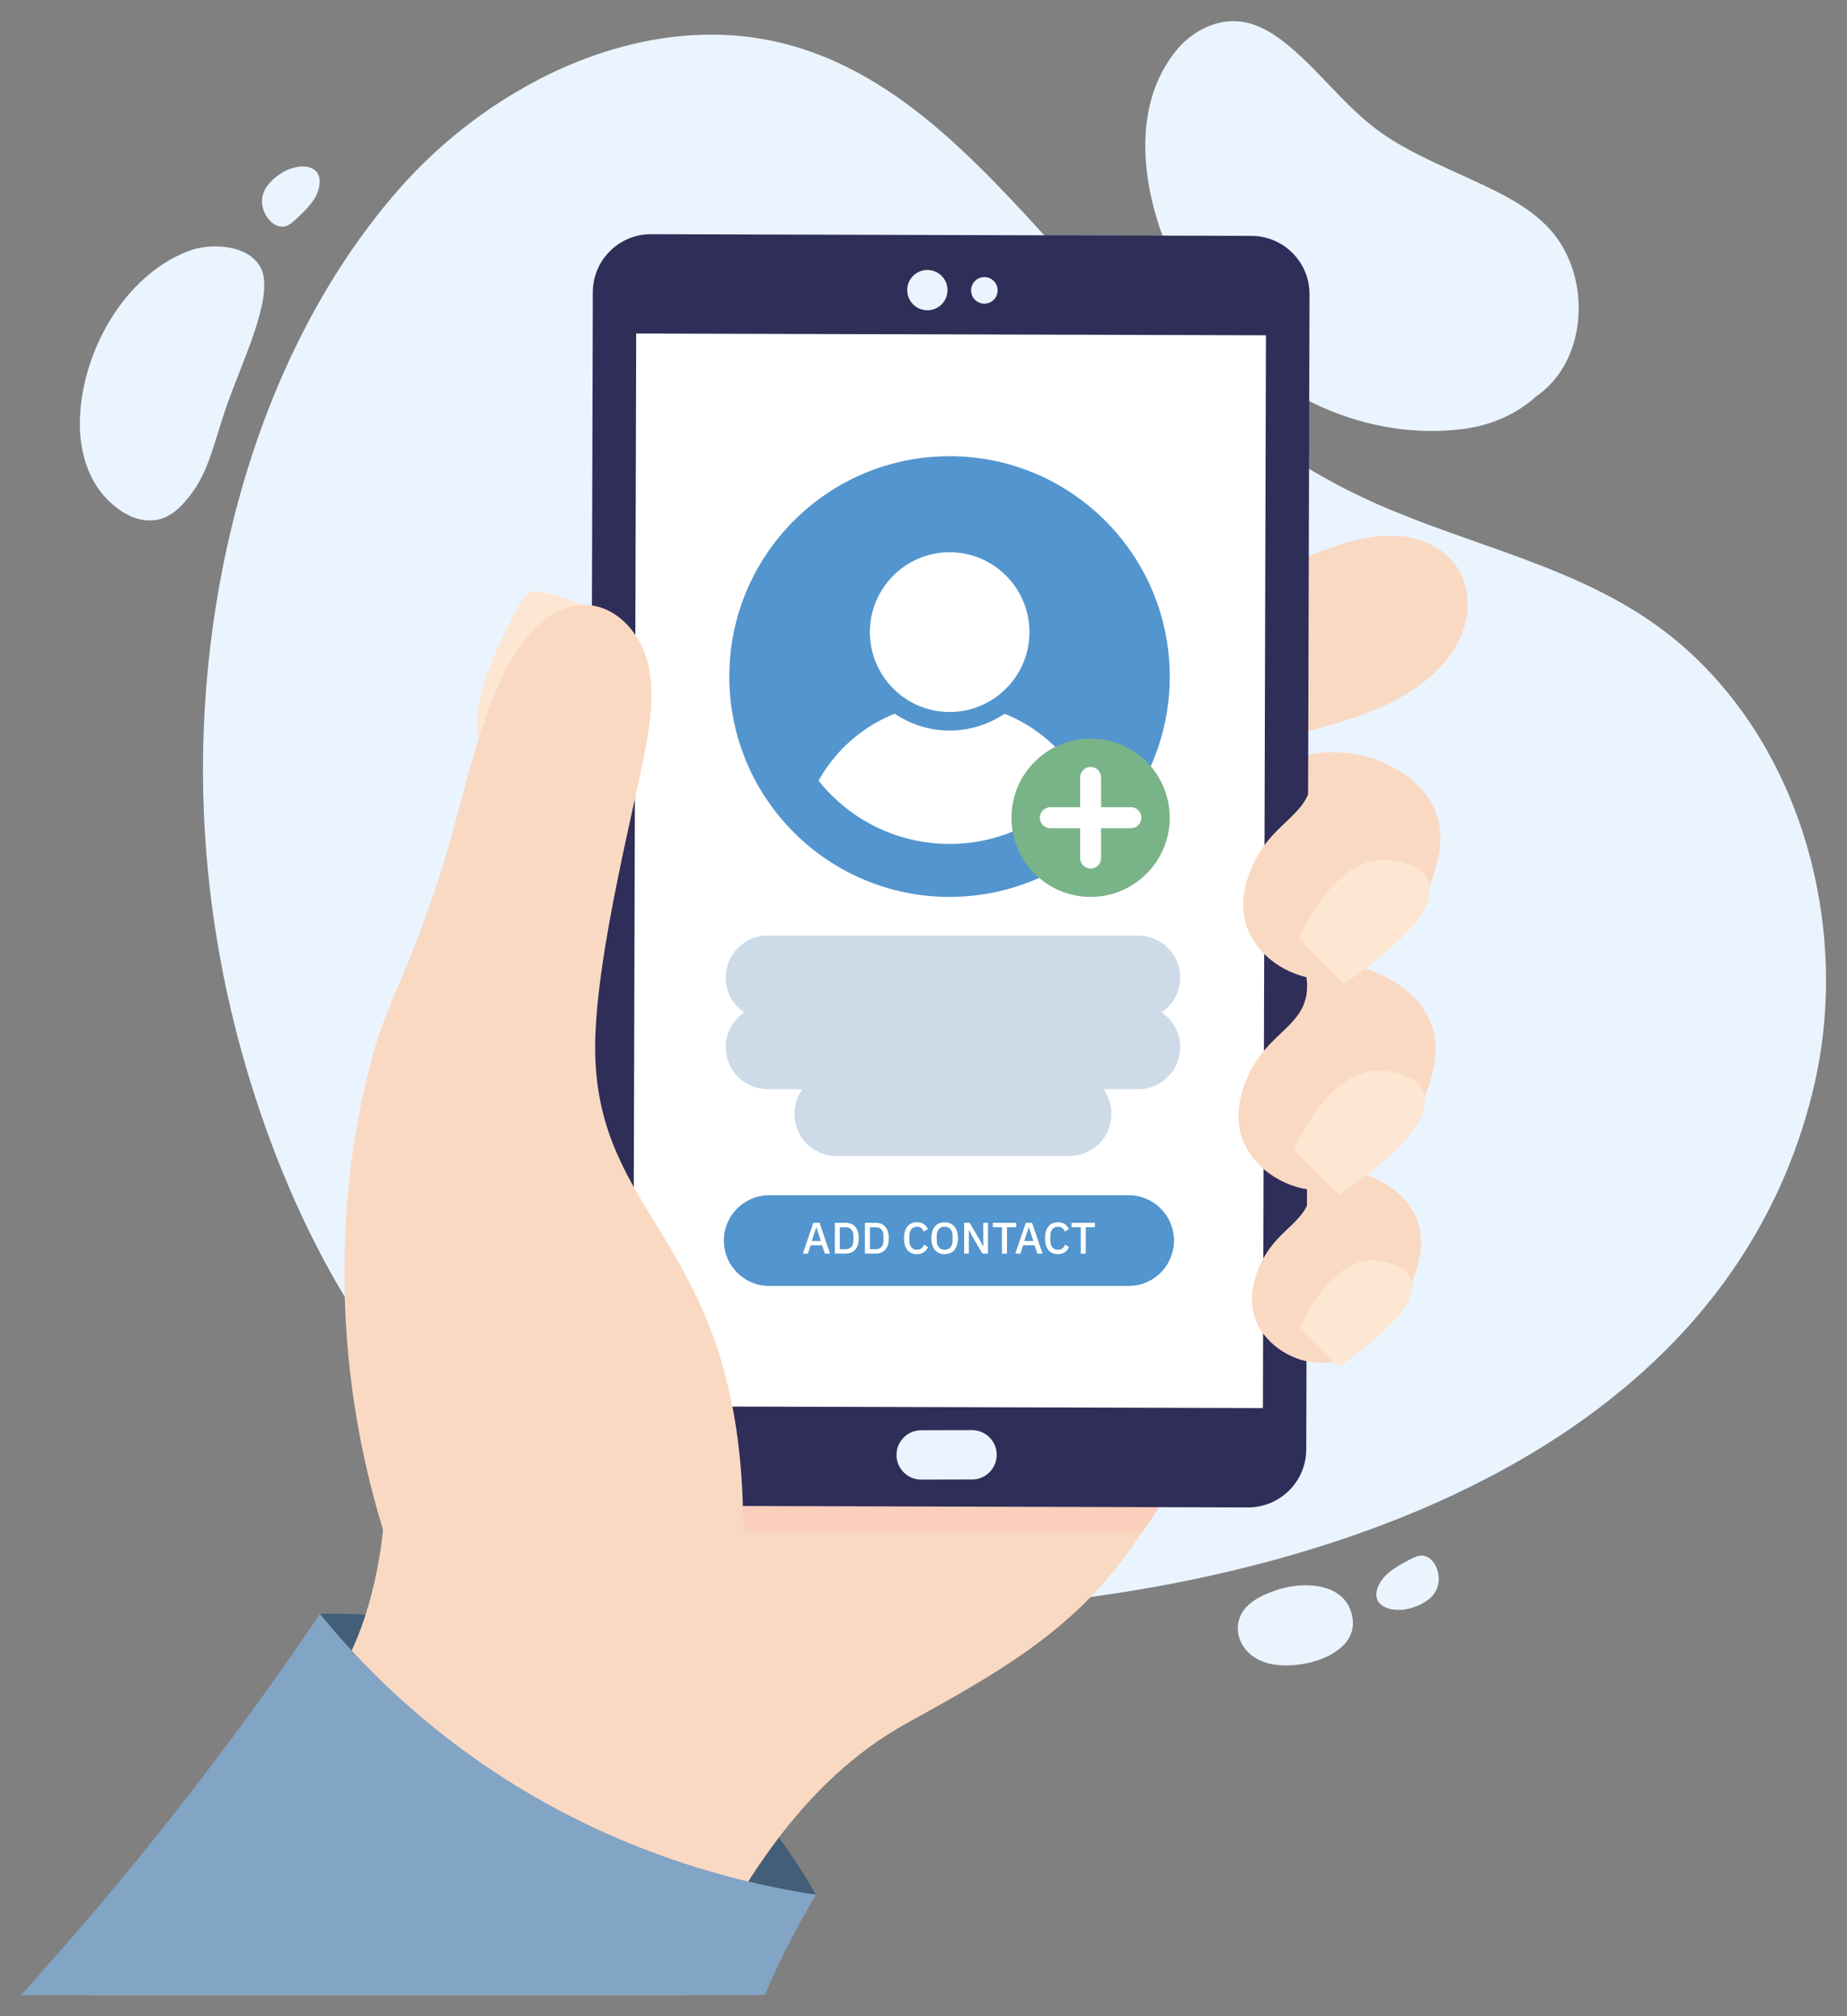 <?xml version="1.0" encoding="utf-8"?>
<!-- Generator: Adobe Illustrator 25.0.0, SVG Export Plug-In . SVG Version: 6.00 Build 0)  -->
<svg version="1.1" id="Layer_1" xmlns="http://www.w3.org/2000/svg" xmlns:xlink="http://www.w3.org/1999/xlink" x="0px" y="0px"
	 viewBox="0 0 440 480" style="enable-background:new 0 0 440 480;" xml:space="preserve">
<rect x="0" y="0" width="440" height="480" fill="#808080" stroke="none"/>
<style type="text/css">
	.st0{fill:#EAF4FE;}
	.st1{fill:#FAD9C3;}
	.st2{fill:#435E78;}
	.st3{fill:#82A4C5;}
	.st4{opacity:0.05;fill:#FD2228;}
	.st5{fill:#2F2E59;}
	.st6{fill:#FFFFFF;}
	.st7{fill:#FDE6D2;}
	.st8{fill:#5395CE;}
	.st9{clip-path:url(#SVGID_2_);}
	.st10{fill:#79B388;}
	.st11{fill:none;stroke:#CDDBE8;stroke-width:20;stroke-linecap:round;stroke-linejoin:round;stroke-miterlimit:10;}
</style>
<g>
	<g>
		<g>
			<g>
				<path class="st0" d="M280.35,11.86c3.69-4.46,9.48-7.44,15.23-6.72c4.25,0.53,8.03,2.95,11.33,5.68
					c7.24,5.98,12.89,13.66,20.3,19.43c7.08,5.51,15.95,9.05,24.03,12.82c6.48,3.02,13.13,6.19,17.95,11.48
					c10.02,10.98,9.28,31.31-3.28,39.85c-4.59,4.21-10.77,6.85-17.01,7.68c-23.05,3.08-46.18-7.76-60.61-25.59
					C275.29,60.42,265.37,29.93,280.35,11.86z"/>
			</g>
			<g>
				<path class="st0" d="M431.92,259.5c-19.62,80.7-105.48,113.08-179.67,121.65c-9.82,1.13-19.7,1.77-29.58,1.75
					c-38.27-0.06-74.04-11.26-104.92-33.76C86,326.03,66.41,284.01,56.69,247.16c-4.62-17.52-7.35-35.54-8.12-53.64
					C46.39,142.32,60.44,84.82,94.7,45.42c22.67-26.07,60.51-44.74,95.3-34.15c27.4,8.35,46.84,31.9,66.29,52.93
					c19.99,21.61,42.13,41.98,68.8,54.45c22.03,10.3,46.75,15.02,67,28.48C427.34,170.58,441.91,218.37,431.92,259.5z"/>
			</g>
			<g>
				<path class="st0" d="M62.47,64.58c-0.1-0.29-0.19-0.47-0.23-0.56c-2.75-5.92-12.14-6.25-17.31-4.27
					c-15.87,6.08-25.9,24.98-25.91,41.22c0,6.53,1.95,13.3,6.55,17.95c3.57,3.6,7.76,5.58,11.77,4.84c3.01-0.55,5.06-2.49,6.39-3.95
					c6.15-6.71,6.79-13.53,10.7-24.38C58.16,85.14,64.82,71.25,62.47,64.58z"/>
			</g>
			<g>
				<path class="st0" d="M322.25,385.58c0.7,6.04-5.91,9.59-11.8,10.56c-4.63,0.76-10.22,0.53-13.51-3.21
					c-2.65-3.01-2.85-7.32-0.04-10.32c1.79-1.91,4.27-3,6.73-3.9C310.04,376.35,321.17,376.45,322.25,385.58z"/>
			</g>
			<g>
				<path class="st0" d="M76.15,43.23c-0.04,3.35-2.46,5.91-4.35,7.74c-2.12,2.05-3.18,3.08-4.71,2.99
					c-2.33-0.14-4.26-2.74-4.61-5.13c-0.26-1.79,0.36-3.24,0.71-3.85c0.92-1.58,2.34-2.78,3.77-3.71
					C70.75,38.81,76.19,38.87,76.15,43.23z"/>
			</g>
			<g>
				<path class="st0" d="M328.04,378.48c0.91-3.23,3.92-5.07,6.22-6.34c2.59-1.43,3.88-2.14,5.33-1.65
					c2.21,0.74,3.39,3.76,3.11,6.15c-0.22,1.79-1.19,3.04-1.69,3.53c-1.3,1.29-2.98,2.07-4.6,2.59
					C332.09,384.15,326.86,382.68,328.04,378.48z"/>
			</g>
		</g>
	</g>
	<path class="st1" d="M349.14,148.17c-1.3,5.33-4.83,10-9.18,13.58c-8.54,7.05-19.83,10.1-30.73,12.95l-7.73-37.7
		c4.38-2.17,8.88-4.12,13.47-5.84c5.02-1.89,10.26-3.52,15.66-3.62c5.4-0.1,11.04,1.51,14.72,5.27
		C349.27,136.82,350.45,142.84,349.14,148.17z"/>
	
		<ellipse transform="matrix(0.983 -0.186 0.186 0.983 -47.249 62.756)" class="st1" cx="311.64" cy="283.8" rx="7.09" ry="4.25"/>
	
		<ellipse transform="matrix(0.8 -0.6 0.6 0.8 -49.001 224.466)" class="st1" cx="312.08" cy="185.71" rx="6.06" ry="6.06"/>
	<path class="st2" d="M76.2,384.25c8.38,10.24,19.94,22.2,35.42,33.35c31.83,22.93,63.84,30.6,82.76,33.51
		c-5.78-10.3-21.09-34.36-51.48-50.94C114.55,384.7,88.05,383.9,76.2,384.25z"/>
	<path class="st1" d="M288.52,330.39c0.04,11.44-12.79,29.25-19.07,38.21c-14.11,20.12-32.84,30.24-53.58,41.73
		c-24.66,13.67-40.12,38.88-52.26,64.64H21.35c8.51-9.66,15.47-18.13,22.49-26.69c25.11-30.57,37.79-46.23,43.43-64.42
		c3.48-11.23,7.4-30.88,1.59-58.1c76.96-60.28,152.89-73.46,183.27-44.19C278.19,287.4,288.43,300.7,288.52,330.39z"/>
	<path class="st3" d="M194.38,451.11c-4.09,6.81-8.3,14.76-12.19,23.86H5c12.31-13.6,24.75-28.25,37.14-44.03
		c12.5-15.91,23.81-31.54,34.07-46.69c8.38,10.24,19.94,22.21,35.42,33.35C143.45,440.53,175.45,448.2,194.38,451.11z"/>
	<path class="st4" d="M141.61,346.33c0.1,10.1,8.29,18.28,18.42,18.3l111.97,0.32c3.47-4.97,7.8-11.41,11.16-17.85l-137.25-0.39
		C144.45,346.7,143.02,346.57,141.61,346.33z"/>
	<g>
		<path class="st5" d="M154.26,358.47l143.02,0.41c7.66,0.02,13.88-6.17,13.9-13.82l0.78-275c0.02-7.66-6.17-13.88-13.82-13.9
			l-143.02-0.41c-7.66-0.02-13.88,6.17-13.9,13.82l-0.78,275C140.41,352.23,146.6,358.45,154.26,358.47z"/>
		<g>
			<g>
				<circle class="st0" cx="220.92" cy="69.07" r="4.8"/>
				<circle class="st0" cx="234.5" cy="69.13" r="3.16"/>
			</g>
		</g>
		<path class="st0" d="M237.44,346.33c0,1.62-0.65,3.09-1.71,4.16c-1.06,1.07-2.53,1.73-4.15,1.73l-12.12,0.03
			c-3.24,0.01-5.88-2.61-5.89-5.86c0-1.62,0.65-3.09,1.71-4.16c1.06-1.07,2.53-1.73,4.15-1.73l12.12-0.03
			C234.79,340.46,237.43,343.09,237.44,346.33z"/>
	</g>
	
		<rect x="98.5" y="132.31" transform="matrix(2.843341e-03 -1 1 2.843341e-03 18.242 432.922)" class="st6" width="255.4" height="150.02"/>
	<g>
		<path class="st7" d="M138.62,144.03c-4.5-1.82-5.21-2.1-9.76-3.11c-1.81-0.4-3.67,0.43-4.57,2.04
			c-3.24,5.74-10.05,18.74-10.61,27.42c-0.06,0.97-0.21,3.26,0.39,5.31c1.37,4.67,5.41,3.99,5.82,3.92
			C124.43,178.84,135.64,159.51,138.62,144.03z"/>
		<path class="st1" d="M176.87,368.58c0.19-4.55,0.3-11.97-0.57-21c-5.06-52.53-33.61-59.57-34.5-96.48
			c-0.55-22.65,10.65-63.58,12.55-76.13c0.95-6.25,1.45-12.77-0.52-18.77c-1.96-6-6.9-11.37-13.13-12.1
			c-9.04-1.06-16.3,7.44-20.35,15.67c-7.59,15.43-10.37,32.73-15.74,49.07c-10.42,31.7-13.76,29.04-19.22,57.22
			c-1.11,5.74-4.82,26.33-2.69,53.35c1.6,20.33,5.94,37.15,10.07,49.48C120.81,368.79,148.84,368.69,176.87,368.58z"/>
	</g>
	<path class="st1" d="M337.29,289.68c2.49,5.65,0.67,11.07-0.5,14.54c-0.35,1.04-1.76,5.01-5.37,9.41
		c-3.92,4.78-8.79,10.72-16.46,10.84c-6.55,0.1-13.29-4.08-15.71-9.94c-2.69-6.5,0.75-13.08,1.58-14.68
		c3.91-7.48,10.59-9.08,11.37-15.83c0.26-2.31-0.28-4.26-0.71-5.44c2.48-0.45,9.83-1.47,17.07,2.47
		C330.53,282.13,335.04,284.59,337.29,289.68z"/>
	<path class="st7" d="M309.61,316.28c3.07,3.04,6.14,6.08,9.2,9.12c1.81-1.2,16.51-11,17.47-18.07c0.09-0.64,0.29-2.15-0.58-3.63
		c-2-3.37-7.84-3.62-8.44-3.65C320.69,299.78,313.84,306.42,309.61,316.28z"/>
	<path class="st1" d="M340.55,242.8c2.91,6.58,0.78,12.91-0.58,16.95c-0.41,1.22-2.05,5.84-6.26,10.97
		c-4.57,5.57-10.25,12.5-19.19,12.64c-7.64,0.12-15.49-4.76-18.31-11.58c-3.14-7.58,0.87-15.25,1.85-17.12
		c4.56-8.72,12.35-10.58,13.25-18.45c0.31-2.7-0.32-4.97-0.82-6.34c2.9-0.53,11.46-1.71,19.9,2.88
		C332.67,234,337.93,236.86,340.55,242.8z"/>
	<path class="st7" d="M308.28,273.81c3.58,3.55,7.15,7.09,10.73,10.64c2.12-1.39,19.24-12.83,20.36-21.07
		c0.1-0.75,0.34-2.5-0.68-4.23c-2.33-3.93-9.15-4.22-9.84-4.25C321.2,254.57,313.22,262.31,308.28,273.81z"/>
	<path class="st1" d="M341.7,192.55c2.91,6.58,0.78,12.91-0.58,16.95c-0.41,1.22-2.05,5.84-6.26,10.97
		c-4.57,5.57-10.25,12.5-19.19,12.64c-7.64,0.12-15.49-4.76-18.31-11.58c-3.14-7.58,0.87-15.25,1.85-17.12
		c4.56-8.72,12.35-10.58,13.25-18.45c0.31-2.7-0.32-4.97-0.82-6.34c2.9-0.53,11.46-1.71,19.9,2.88
		C333.83,183.75,339.08,186.62,341.7,192.55z"/>
	<path class="st7" d="M309.43,223.56c3.58,3.55,7.15,7.09,10.73,10.64c2.12-1.39,19.24-12.83,20.36-21.07
		c0.1-0.75,0.34-2.5-0.68-4.23c-2.33-3.93-9.15-4.22-9.84-4.25C322.35,204.33,314.37,212.07,309.43,223.56z"/>
	<g>
		<g>
			<g>
				<circle class="st8" cx="226.2" cy="161.07" r="52.46"/>
				<g>
					<defs>
						<circle id="SVGID_1_" cx="226.2" cy="161.07" r="39.85"/>
					</defs>
					<clipPath id="SVGID_2_">
						<use xlink:href="#SVGID_1_"  style="overflow:visible;"/>
					</clipPath>
					<g class="st9">
						<g>
							<path class="st6" d="M261.84,200.92h-71.23c0.86-14.11,9.97-26.03,22.54-31c3.74,2.52,8.24,4,13.07,4
								c4.84,0,9.34-1.47,13.07-4C251.88,174.89,260.98,186.81,261.84,200.92z"/>
							<path class="st6" d="M245.24,150.49c0,5.79-2.6,10.98-6.69,14.47c-1.56,1.33-3.33,2.41-5.26,3.19
								c-2.18,0.88-4.57,1.36-7.06,1.36s-4.88-0.48-7.06-1.36c-1.93-0.77-3.7-1.86-5.26-3.19c-4.09-3.49-6.69-8.68-6.69-14.47
								c0-10.49,8.53-19.02,19.02-19.02C236.71,131.47,245.24,140,245.24,150.49z"/>
						</g>
					</g>
				</g>
			</g>
			<g>
				<g>
					<circle class="st10" cx="259.81" cy="194.68" r="18.85"/>
				</g>
				<path class="st6" d="M262.31,192.18v-7.1c0-1.38-1.12-2.5-2.5-2.5s-2.5,1.12-2.5,2.5l0,7.1l-7.1,0c-1.38,0-2.5,1.12-2.5,2.5
					c0,1.38,1.12,2.5,2.5,2.5h7.1v7.1c0,1.38,1.12,2.5,2.5,2.5c0.69,0,1.32-0.28,1.77-0.73c0.45-0.45,0.73-1.08,0.73-1.77l0-7.1
					l7.1,0c0.69,0,1.32-0.28,1.77-0.73c0.45-0.45,0.73-1.08,0.73-1.77c0-1.38-1.12-2.5-2.5-2.5H262.31z"/>
			</g>
		</g>
		<g>
			<path class="st8" d="M268.87,306.15h-85.63c-5.97,0-10.8-4.84-10.8-10.8l0,0c0-5.97,4.84-10.8,10.8-10.8h85.63
				c5.97,0,10.8,4.84,10.8,10.8l0,0C279.67,301.31,274.84,306.15,268.87,306.15z"/>
		</g>
		<g>
			<g>
				<line class="st11" x1="182.88" y1="232.73" x2="271.14" y2="232.73"/>
				<line class="st11" x1="182.88" y1="249.31" x2="271.14" y2="249.31"/>
				<line class="st11" x1="199.25" y1="265.21" x2="254.77" y2="265.21"/>
			</g>
		</g>
	</g>
	<g>
		<path class="st6" d="M196.5,298.45l-0.66-1.98h-2.74l-0.64,1.98h-1.21l2.5-7.33h1.49l2.5,7.33H196.5z M194.5,292.21h-0.05
			l-1.06,3.23h2.16L194.5,292.21z"/>
		<path class="st6" d="M198.88,291.12h2.59c0.47,0,0.89,0.08,1.28,0.23c0.38,0.15,0.71,0.38,0.98,0.69c0.27,0.3,0.48,0.69,0.62,1.14
			s0.22,0.99,0.22,1.6s-0.07,1.14-0.22,1.6s-0.35,0.84-0.62,1.14c-0.27,0.3-0.59,0.53-0.98,0.69c-0.38,0.15-0.81,0.23-1.28,0.23
			h-2.59V291.12z M201.47,297.4c0.55,0,0.99-0.17,1.32-0.51s0.5-0.85,0.5-1.51v-1.18c0-0.67-0.17-1.17-0.5-1.51
			c-0.34-0.34-0.78-0.51-1.32-0.51h-1.41v5.23H201.47z"/>
		<path class="st6" d="M206.04,291.12h2.59c0.47,0,0.89,0.08,1.28,0.23c0.38,0.15,0.71,0.38,0.98,0.69c0.27,0.3,0.48,0.69,0.62,1.14
			s0.22,0.99,0.22,1.6s-0.07,1.14-0.22,1.6s-0.35,0.84-0.62,1.14c-0.27,0.3-0.59,0.53-0.98,0.69c-0.38,0.15-0.81,0.23-1.28,0.23
			h-2.59V291.12z M208.64,297.4c0.55,0,0.99-0.17,1.32-0.51s0.5-0.85,0.5-1.51v-1.18c0-0.67-0.17-1.17-0.5-1.51
			c-0.34-0.34-0.78-0.51-1.32-0.51h-1.41v5.23H208.64z"/>
		<path class="st6" d="M218.44,298.58c-0.96,0-1.71-0.32-2.26-0.97s-0.82-1.59-0.82-2.82c0-0.62,0.07-1.16,0.21-1.63
			s0.34-0.86,0.61-1.19c0.27-0.32,0.59-0.56,0.97-0.73c0.38-0.17,0.81-0.25,1.29-0.25c0.64,0,1.17,0.14,1.6,0.42
			c0.43,0.28,0.77,0.69,1.01,1.23l-1,0.55c-0.13-0.35-0.32-0.63-0.58-0.83s-0.61-0.31-1.03-0.31c-0.57,0-1.01,0.19-1.33,0.58
			c-0.32,0.39-0.48,0.92-0.48,1.6v1.12c0,0.68,0.16,1.21,0.48,1.6c0.32,0.39,0.77,0.58,1.33,0.58c0.44,0,0.8-0.11,1.08-0.34
			s0.48-0.52,0.61-0.88l0.96,0.58c-0.25,0.53-0.59,0.94-1.03,1.24S219.08,298.58,218.44,298.58z"/>
		<path class="st6" d="M225.04,298.58c-0.48,0-0.91-0.08-1.3-0.25c-0.39-0.16-0.72-0.41-1-0.72s-0.49-0.71-0.64-1.19
			c-0.15-0.47-0.23-1.02-0.23-1.63c0-0.62,0.08-1.16,0.23-1.63c0.15-0.47,0.36-0.87,0.64-1.19s0.61-0.56,1-0.72
			c0.39-0.17,0.82-0.25,1.3-0.25s0.91,0.08,1.3,0.25c0.39,0.16,0.72,0.41,1,0.72s0.49,0.71,0.64,1.19c0.15,0.47,0.23,1.02,0.23,1.63
			c0,0.62-0.08,1.16-0.23,1.63c-0.15,0.47-0.36,0.87-0.64,1.19s-0.61,0.56-1,0.72C225.95,298.49,225.52,298.58,225.04,298.58z
			 M225.04,297.53c0.28,0,0.54-0.05,0.77-0.15s0.43-0.24,0.6-0.43c0.16-0.19,0.29-0.41,0.38-0.68c0.09-0.27,0.14-0.57,0.14-0.91
			v-1.16c0-0.34-0.05-0.64-0.14-0.91c-0.09-0.27-0.22-0.49-0.38-0.68c-0.17-0.19-0.36-0.33-0.6-0.43s-0.49-0.15-0.77-0.15
			c-0.29,0-0.55,0.05-0.78,0.15c-0.23,0.1-0.43,0.24-0.59,0.43c-0.17,0.19-0.29,0.41-0.38,0.68c-0.09,0.27-0.14,0.57-0.14,0.91v1.16
			c0,0.34,0.04,0.64,0.14,0.91c0.09,0.27,0.22,0.49,0.38,0.68c0.16,0.19,0.36,0.33,0.59,0.43
			C224.5,297.48,224.75,297.53,225.04,297.53z"/>
		<path class="st6" d="M231.65,294.4l-0.81-1.55h-0.03v5.6h-1.13v-7.33H231l2.39,4.05l0.81,1.55h0.03v-5.6h1.13v7.33h-1.32
			L231.65,294.4z"/>
		<path class="st6" d="M239.89,292.17v6.28h-1.19v-6.28h-2.18v-1.05h5.55v1.05H239.89z"/>
		<path class="st6" d="M247.12,298.45l-0.66-1.98h-2.74l-0.64,1.98h-1.21l2.5-7.33h1.49l2.5,7.33H247.12z M245.12,292.21h-0.05
			l-1.06,3.23h2.16L245.12,292.21z"/>
		<path class="st6" d="M252.03,298.58c-0.96,0-1.71-0.32-2.26-0.97c-0.54-0.65-0.82-1.59-0.82-2.82c0-0.62,0.07-1.16,0.21-1.63
			s0.34-0.86,0.61-1.19c0.27-0.32,0.59-0.56,0.97-0.73c0.38-0.17,0.81-0.25,1.29-0.25c0.64,0,1.17,0.14,1.6,0.42
			c0.43,0.28,0.77,0.69,1.01,1.23l-1,0.55c-0.12-0.35-0.32-0.63-0.58-0.83s-0.61-0.31-1.03-0.31c-0.57,0-1.01,0.19-1.33,0.58
			c-0.32,0.39-0.48,0.92-0.48,1.6v1.12c0,0.68,0.16,1.21,0.48,1.6c0.32,0.39,0.77,0.58,1.33,0.58c0.44,0,0.8-0.11,1.08-0.34
			s0.48-0.52,0.61-0.88l0.96,0.58c-0.25,0.53-0.59,0.94-1.03,1.24C253.2,298.43,252.66,298.58,252.03,298.58z"/>
		<path class="st6" d="M258.65,292.17v6.28h-1.19v-6.28h-2.18v-1.05h5.55v1.05H258.65z"/>
	</g>
</g>
<g>
</g>
<g>
</g>
<g>
</g>
<g>
</g>
<g>
</g>
<g>
</g>
<g>
</g>
<g>
</g>
<g>
</g>
<g>
</g>
<g>
</g>
<g>
</g>
<g>
</g>
<g>
</g>
<g>
</g>
</svg>
